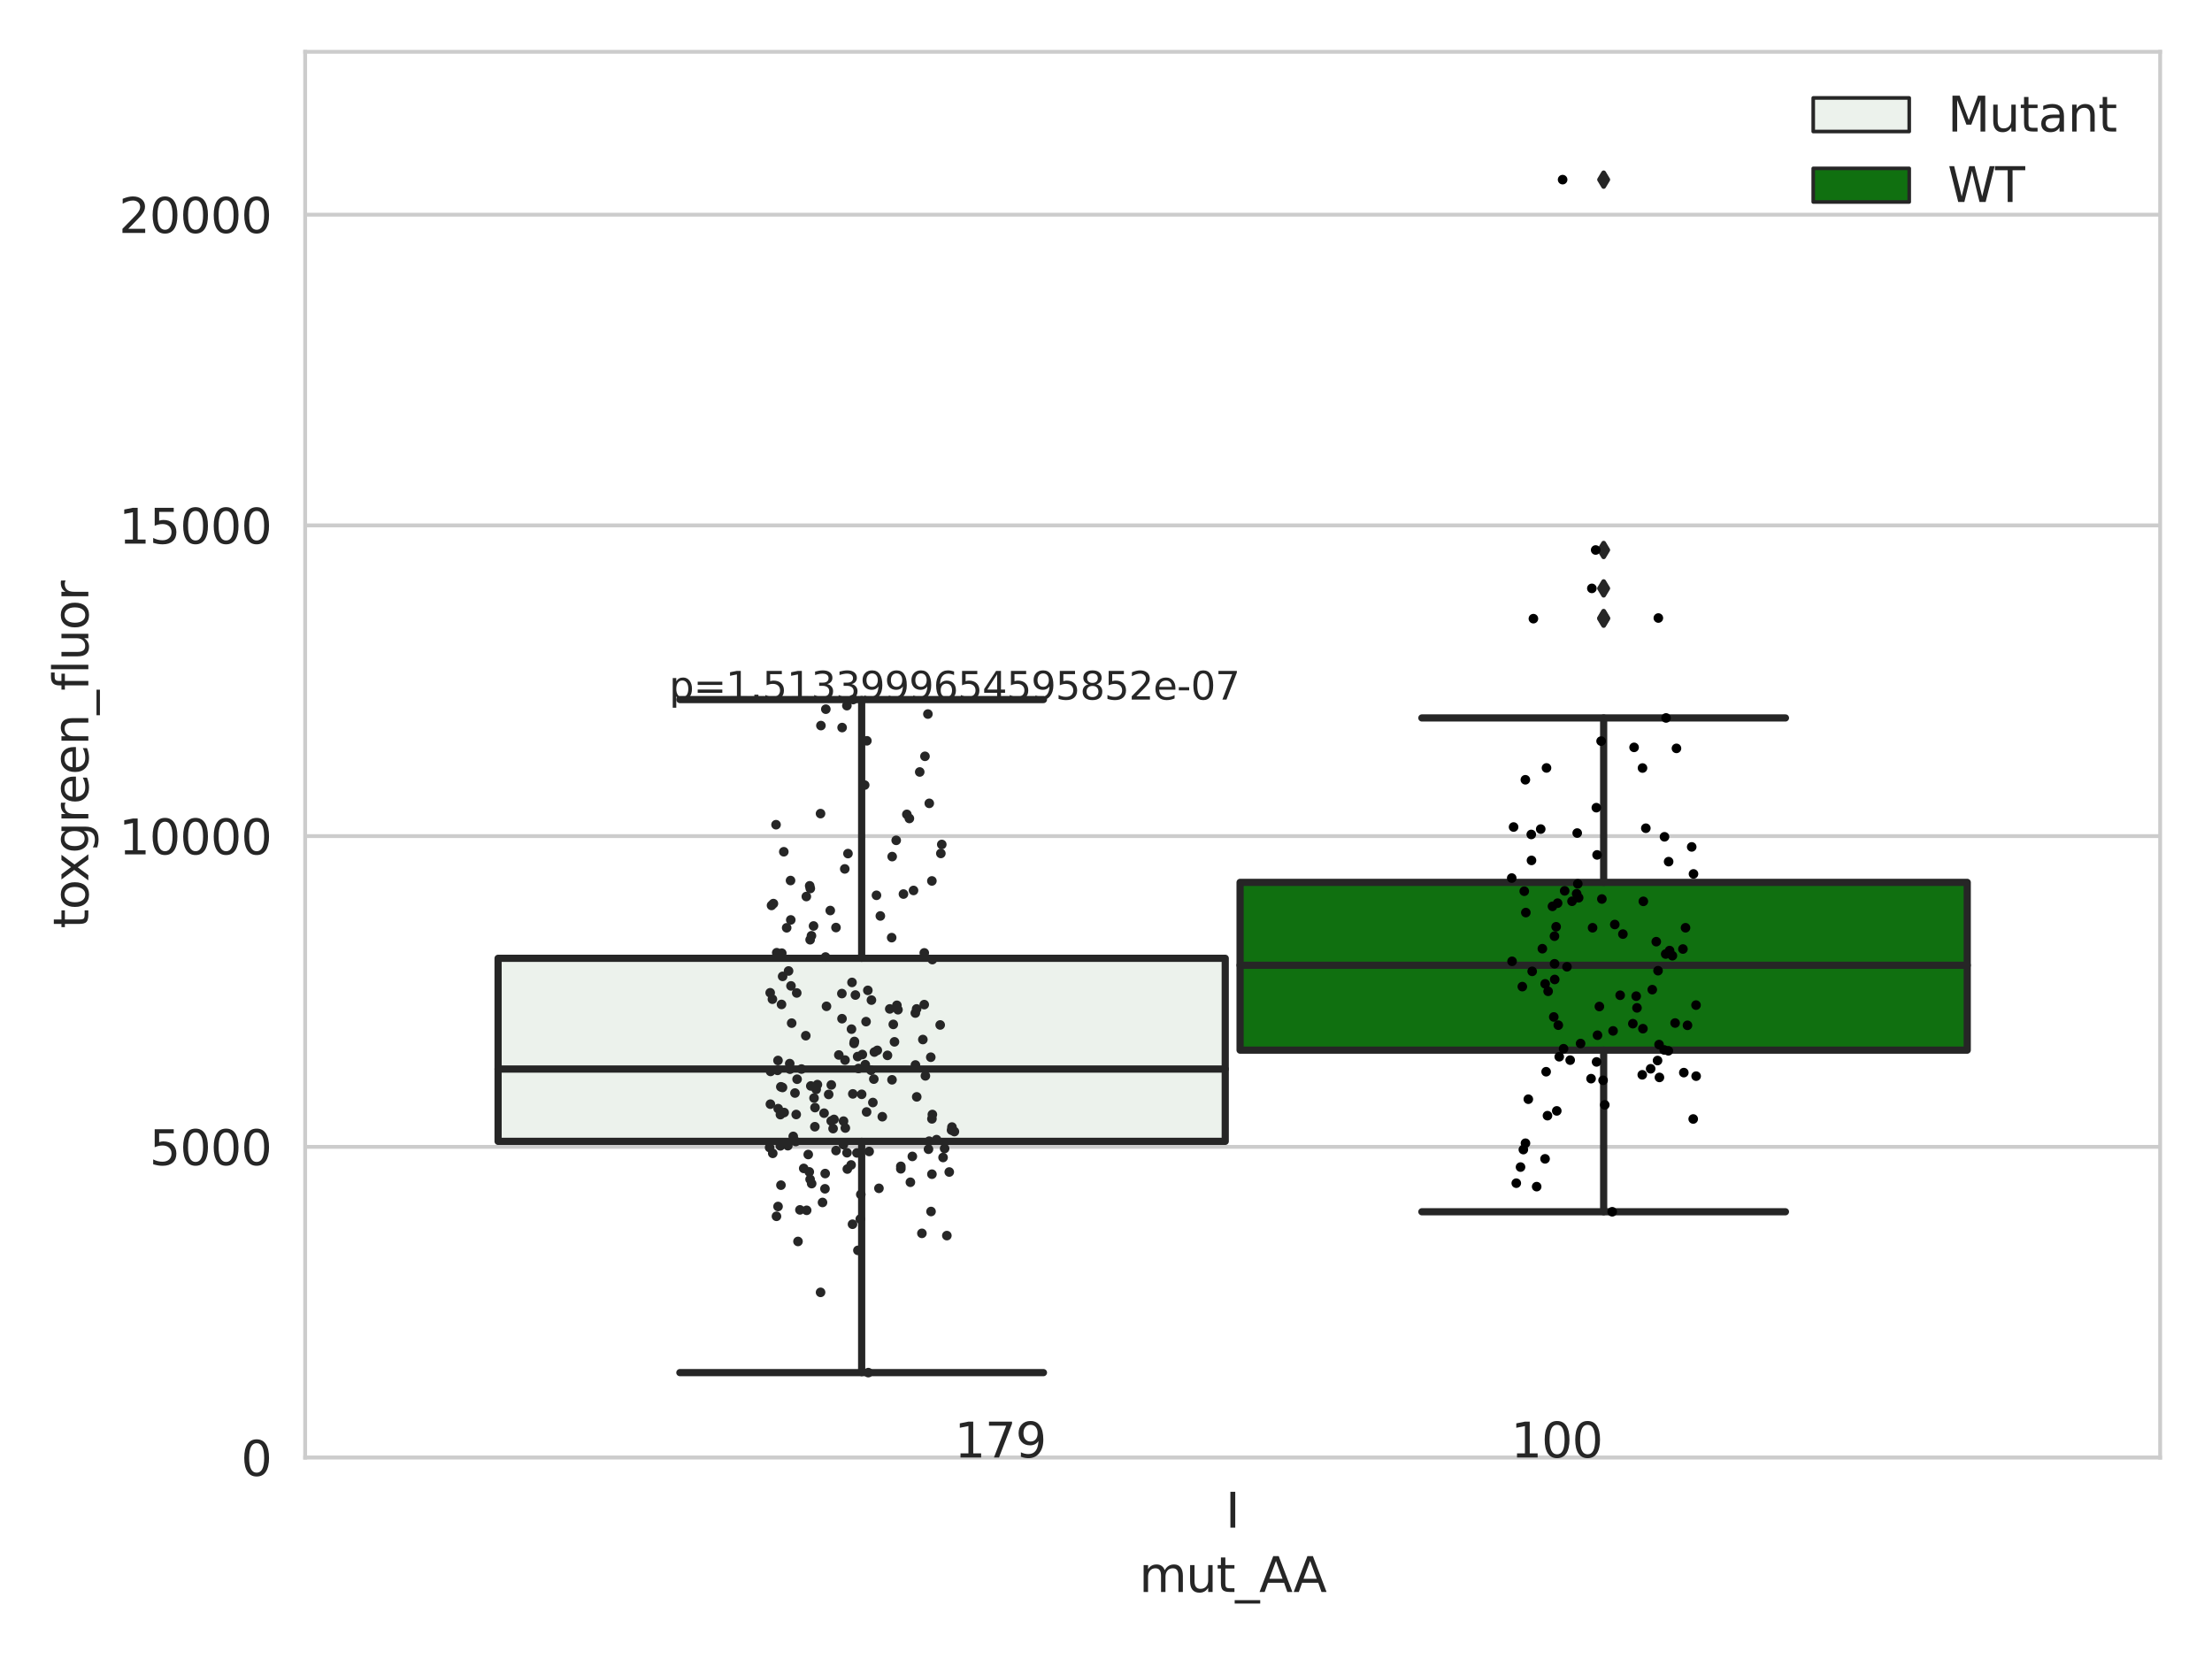 <?xml version="1.0" encoding="utf-8" standalone="no"?>
<!DOCTYPE svg PUBLIC "-//W3C//DTD SVG 1.1//EN"
  "http://www.w3.org/Graphics/SVG/1.1/DTD/svg11.dtd">
<svg xmlns:xlink="http://www.w3.org/1999/xlink" width="460.8pt" height="345.6pt" viewBox="0 0 460.8 345.6" xmlns="http://www.w3.org/2000/svg" version="1.1">
 <defs>
  <style type="text/css">*{stroke-linejoin: round; stroke-linecap: butt}</style>
 </defs>
 <g id="figure_1">
  <g id="patch_1">
   <path d="M 0 345.6 
L 460.8 345.6 
L 460.8 0 
L 0 0 
z
" style="fill: #ffffff"/>
  </g>
  <g id="axes_1">
   <g id="patch_2">
    <path d="M 63.571 303.64 
L 450 303.64 
L 450 10.8 
L 63.571 10.8 
z
" style="fill: #ffffff"/>
   </g>
   <g id="matplotlib.axis_1">
    <g id="xtick_1">
     <g id="text_1">
      <!-- I -->
      <g style="fill: #262626" transform="translate(255.311 318.238)scale(0.1 -0.1)">
       <defs>
        <path id="DejaVuSans-49" d="M 628 4666 
L 1259 4666 
L 1259 0 
L 628 0 
L 628 4666 
z
" transform="scale(0.016)"/>
       </defs>
       <use xlink:href="#DejaVuSans-49"/>
      </g>
     </g>
    </g>
    <g id="text_2">
     <!-- mut_AA -->
     <g style="fill: #262626" transform="translate(237.308 331.638)scale(0.1 -0.1)">
      <defs>
       <path id="DejaVuSans-6d" d="M 3328 2828 
Q 3544 3216 3844 3400 
Q 4144 3584 4550 3584 
Q 5097 3584 5394 3201 
Q 5691 2819 5691 2113 
L 5691 0 
L 5113 0 
L 5113 2094 
Q 5113 2597 4934 2840 
Q 4756 3084 4391 3084 
Q 3944 3084 3684 2787 
Q 3425 2491 3425 1978 
L 3425 0 
L 2847 0 
L 2847 2094 
Q 2847 2600 2669 2842 
Q 2491 3084 2119 3084 
Q 1678 3084 1418 2786 
Q 1159 2488 1159 1978 
L 1159 0 
L 581 0 
L 581 3500 
L 1159 3500 
L 1159 2956 
Q 1356 3278 1631 3431 
Q 1906 3584 2284 3584 
Q 2666 3584 2933 3390 
Q 3200 3197 3328 2828 
z
" transform="scale(0.016)"/>
       <path id="DejaVuSans-75" d="M 544 1381 
L 544 3500 
L 1119 3500 
L 1119 1403 
Q 1119 906 1312 657 
Q 1506 409 1894 409 
Q 2359 409 2629 706 
Q 2900 1003 2900 1516 
L 2900 3500 
L 3475 3500 
L 3475 0 
L 2900 0 
L 2900 538 
Q 2691 219 2414 64 
Q 2138 -91 1772 -91 
Q 1169 -91 856 284 
Q 544 659 544 1381 
z
M 1991 3584 
L 1991 3584 
z
" transform="scale(0.016)"/>
       <path id="DejaVuSans-74" d="M 1172 4494 
L 1172 3500 
L 2356 3500 
L 2356 3053 
L 1172 3053 
L 1172 1153 
Q 1172 725 1289 603 
Q 1406 481 1766 481 
L 2356 481 
L 2356 0 
L 1766 0 
Q 1100 0 847 248 
Q 594 497 594 1153 
L 594 3053 
L 172 3053 
L 172 3500 
L 594 3500 
L 594 4494 
L 1172 4494 
z
" transform="scale(0.016)"/>
       <path id="DejaVuSans-5f" d="M 3263 -1063 
L 3263 -1509 
L -63 -1509 
L -63 -1063 
L 3263 -1063 
z
" transform="scale(0.016)"/>
       <path id="DejaVuSans-41" d="M 2188 4044 
L 1331 1722 
L 3047 1722 
L 2188 4044 
z
M 1831 4666 
L 2547 4666 
L 4325 0 
L 3669 0 
L 3244 1197 
L 1141 1197 
L 716 0 
L 50 0 
L 1831 4666 
z
" transform="scale(0.016)"/>
      </defs>
      <use xlink:href="#DejaVuSans-6d"/>
      <use xlink:href="#DejaVuSans-75" x="97.412"/>
      <use xlink:href="#DejaVuSans-74" x="160.791"/>
      <use xlink:href="#DejaVuSans-5f" x="200"/>
      <use xlink:href="#DejaVuSans-41" x="250"/>
      <use xlink:href="#DejaVuSans-41" x="321.158"/>
     </g>
    </g>
   </g>
   <g id="matplotlib.axis_2">
    <g id="ytick_1">
     <g id="line2d_1">
      <path d="M 63.571 303.64 
L 450 303.64 
" clip-path="url(#p269a0e1963)" style="fill: none; stroke: #cccccc; stroke-width: 0.8; stroke-linecap: round"/>
     </g>
     <g id="text_3">
      <!-- 0 -->
      <g style="fill: #262626" transform="translate(50.209 307.439)scale(0.1 -0.1)">
       <defs>
        <path id="DejaVuSans-30" d="M 2034 4250 
Q 1547 4250 1301 3770 
Q 1056 3291 1056 2328 
Q 1056 1369 1301 889 
Q 1547 409 2034 409 
Q 2525 409 2770 889 
Q 3016 1369 3016 2328 
Q 3016 3291 2770 3770 
Q 2525 4250 2034 4250 
z
M 2034 4750 
Q 2819 4750 3233 4129 
Q 3647 3509 3647 2328 
Q 3647 1150 3233 529 
Q 2819 -91 2034 -91 
Q 1250 -91 836 529 
Q 422 1150 422 2328 
Q 422 3509 836 4129 
Q 1250 4750 2034 4750 
z
" transform="scale(0.016)"/>
       </defs>
       <use xlink:href="#DejaVuSans-30"/>
      </g>
     </g>
    </g>
    <g id="ytick_2">
     <g id="line2d_2">
      <path d="M 63.571 238.91 
L 450 238.91 
" clip-path="url(#p269a0e1963)" style="fill: none; stroke: #cccccc; stroke-width: 0.8; stroke-linecap: round"/>
     </g>
     <g id="text_4">
      <!-- 5000 -->
      <g style="fill: #262626" transform="translate(31.121 242.709)scale(0.1 -0.1)">
       <defs>
        <path id="DejaVuSans-35" d="M 691 4666 
L 3169 4666 
L 3169 4134 
L 1269 4134 
L 1269 2991 
Q 1406 3038 1543 3061 
Q 1681 3084 1819 3084 
Q 2600 3084 3056 2656 
Q 3513 2228 3513 1497 
Q 3513 744 3044 326 
Q 2575 -91 1722 -91 
Q 1428 -91 1123 -41 
Q 819 9 494 109 
L 494 744 
Q 775 591 1075 516 
Q 1375 441 1709 441 
Q 2250 441 2565 725 
Q 2881 1009 2881 1497 
Q 2881 1984 2565 2268 
Q 2250 2553 1709 2553 
Q 1456 2553 1204 2497 
Q 953 2441 691 2322 
L 691 4666 
z
" transform="scale(0.016)"/>
       </defs>
       <use xlink:href="#DejaVuSans-35"/>
       <use xlink:href="#DejaVuSans-30" x="63.623"/>
       <use xlink:href="#DejaVuSans-30" x="127.246"/>
       <use xlink:href="#DejaVuSans-30" x="190.869"/>
      </g>
     </g>
    </g>
    <g id="ytick_3">
     <g id="line2d_3">
      <path d="M 63.571 174.18 
L 450 174.18 
" clip-path="url(#p269a0e1963)" style="fill: none; stroke: #cccccc; stroke-width: 0.8; stroke-linecap: round"/>
     </g>
     <g id="text_5">
      <!-- 10000 -->
      <g style="fill: #262626" transform="translate(24.759 177.979)scale(0.1 -0.1)">
       <defs>
        <path id="DejaVuSans-31" d="M 794 531 
L 1825 531 
L 1825 4091 
L 703 3866 
L 703 4441 
L 1819 4666 
L 2450 4666 
L 2450 531 
L 3481 531 
L 3481 0 
L 794 0 
L 794 531 
z
" transform="scale(0.016)"/>
       </defs>
       <use xlink:href="#DejaVuSans-31"/>
       <use xlink:href="#DejaVuSans-30" x="63.623"/>
       <use xlink:href="#DejaVuSans-30" x="127.246"/>
       <use xlink:href="#DejaVuSans-30" x="190.869"/>
       <use xlink:href="#DejaVuSans-30" x="254.492"/>
      </g>
     </g>
    </g>
    <g id="ytick_4">
     <g id="line2d_4">
      <path d="M 63.571 109.45 
L 450 109.45 
" clip-path="url(#p269a0e1963)" style="fill: none; stroke: #cccccc; stroke-width: 0.8; stroke-linecap: round"/>
     </g>
     <g id="text_6">
      <!-- 15000 -->
      <g style="fill: #262626" transform="translate(24.759 113.249)scale(0.1 -0.1)">
       <use xlink:href="#DejaVuSans-31"/>
       <use xlink:href="#DejaVuSans-35" x="63.623"/>
       <use xlink:href="#DejaVuSans-30" x="127.246"/>
       <use xlink:href="#DejaVuSans-30" x="190.869"/>
       <use xlink:href="#DejaVuSans-30" x="254.492"/>
      </g>
     </g>
    </g>
    <g id="ytick_5">
     <g id="line2d_5">
      <path d="M 63.571 44.719 
L 450 44.719 
" clip-path="url(#p269a0e1963)" style="fill: none; stroke: #cccccc; stroke-width: 0.8; stroke-linecap: round"/>
     </g>
     <g id="text_7">
      <!-- 20000 -->
      <g style="fill: #262626" transform="translate(24.759 48.519)scale(0.1 -0.1)">
       <defs>
        <path id="DejaVuSans-32" d="M 1228 531 
L 3431 531 
L 3431 0 
L 469 0 
L 469 531 
Q 828 903 1448 1529 
Q 2069 2156 2228 2338 
Q 2531 2678 2651 2914 
Q 2772 3150 2772 3378 
Q 2772 3750 2511 3984 
Q 2250 4219 1831 4219 
Q 1534 4219 1204 4116 
Q 875 4013 500 3803 
L 500 4441 
Q 881 4594 1212 4672 
Q 1544 4750 1819 4750 
Q 2544 4750 2975 4387 
Q 3406 4025 3406 3419 
Q 3406 3131 3298 2873 
Q 3191 2616 2906 2266 
Q 2828 2175 2409 1742 
Q 1991 1309 1228 531 
z
" transform="scale(0.016)"/>
       </defs>
       <use xlink:href="#DejaVuSans-32"/>
       <use xlink:href="#DejaVuSans-30" x="63.623"/>
       <use xlink:href="#DejaVuSans-30" x="127.246"/>
       <use xlink:href="#DejaVuSans-30" x="190.869"/>
       <use xlink:href="#DejaVuSans-30" x="254.492"/>
      </g>
     </g>
    </g>
    <g id="text_8">
     <!-- toxgreen_fluor -->
     <g style="fill: #262626" transform="translate(18.401 193.415)rotate(-90)scale(0.1 -0.1)">
      <defs>
       <path id="DejaVuSans-6f" d="M 1959 3097 
Q 1497 3097 1228 2736 
Q 959 2375 959 1747 
Q 959 1119 1226 758 
Q 1494 397 1959 397 
Q 2419 397 2687 759 
Q 2956 1122 2956 1747 
Q 2956 2369 2687 2733 
Q 2419 3097 1959 3097 
z
M 1959 3584 
Q 2709 3584 3137 3096 
Q 3566 2609 3566 1747 
Q 3566 888 3137 398 
Q 2709 -91 1959 -91 
Q 1206 -91 779 398 
Q 353 888 353 1747 
Q 353 2609 779 3096 
Q 1206 3584 1959 3584 
z
" transform="scale(0.016)"/>
       <path id="DejaVuSans-78" d="M 3513 3500 
L 2247 1797 
L 3578 0 
L 2900 0 
L 1881 1375 
L 863 0 
L 184 0 
L 1544 1831 
L 300 3500 
L 978 3500 
L 1906 2253 
L 2834 3500 
L 3513 3500 
z
" transform="scale(0.016)"/>
       <path id="DejaVuSans-67" d="M 2906 1791 
Q 2906 2416 2648 2759 
Q 2391 3103 1925 3103 
Q 1463 3103 1205 2759 
Q 947 2416 947 1791 
Q 947 1169 1205 825 
Q 1463 481 1925 481 
Q 2391 481 2648 825 
Q 2906 1169 2906 1791 
z
M 3481 434 
Q 3481 -459 3084 -895 
Q 2688 -1331 1869 -1331 
Q 1566 -1331 1297 -1286 
Q 1028 -1241 775 -1147 
L 775 -588 
Q 1028 -725 1275 -790 
Q 1522 -856 1778 -856 
Q 2344 -856 2625 -561 
Q 2906 -266 2906 331 
L 2906 616 
Q 2728 306 2450 153 
Q 2172 0 1784 0 
Q 1141 0 747 490 
Q 353 981 353 1791 
Q 353 2603 747 3093 
Q 1141 3584 1784 3584 
Q 2172 3584 2450 3431 
Q 2728 3278 2906 2969 
L 2906 3500 
L 3481 3500 
L 3481 434 
z
" transform="scale(0.016)"/>
       <path id="DejaVuSans-72" d="M 2631 2963 
Q 2534 3019 2420 3045 
Q 2306 3072 2169 3072 
Q 1681 3072 1420 2755 
Q 1159 2438 1159 1844 
L 1159 0 
L 581 0 
L 581 3500 
L 1159 3500 
L 1159 2956 
Q 1341 3275 1631 3429 
Q 1922 3584 2338 3584 
Q 2397 3584 2469 3576 
Q 2541 3569 2628 3553 
L 2631 2963 
z
" transform="scale(0.016)"/>
       <path id="DejaVuSans-65" d="M 3597 1894 
L 3597 1613 
L 953 1613 
Q 991 1019 1311 708 
Q 1631 397 2203 397 
Q 2534 397 2845 478 
Q 3156 559 3463 722 
L 3463 178 
Q 3153 47 2828 -22 
Q 2503 -91 2169 -91 
Q 1331 -91 842 396 
Q 353 884 353 1716 
Q 353 2575 817 3079 
Q 1281 3584 2069 3584 
Q 2775 3584 3186 3129 
Q 3597 2675 3597 1894 
z
M 3022 2063 
Q 3016 2534 2758 2815 
Q 2500 3097 2075 3097 
Q 1594 3097 1305 2825 
Q 1016 2553 972 2059 
L 3022 2063 
z
" transform="scale(0.016)"/>
       <path id="DejaVuSans-6e" d="M 3513 2113 
L 3513 0 
L 2938 0 
L 2938 2094 
Q 2938 2591 2744 2837 
Q 2550 3084 2163 3084 
Q 1697 3084 1428 2787 
Q 1159 2491 1159 1978 
L 1159 0 
L 581 0 
L 581 3500 
L 1159 3500 
L 1159 2956 
Q 1366 3272 1645 3428 
Q 1925 3584 2291 3584 
Q 2894 3584 3203 3211 
Q 3513 2838 3513 2113 
z
" transform="scale(0.016)"/>
       <path id="DejaVuSans-66" d="M 2375 4863 
L 2375 4384 
L 1825 4384 
Q 1516 4384 1395 4259 
Q 1275 4134 1275 3809 
L 1275 3500 
L 2222 3500 
L 2222 3053 
L 1275 3053 
L 1275 0 
L 697 0 
L 697 3053 
L 147 3053 
L 147 3500 
L 697 3500 
L 697 3744 
Q 697 4328 969 4595 
Q 1241 4863 1831 4863 
L 2375 4863 
z
" transform="scale(0.016)"/>
       <path id="DejaVuSans-6c" d="M 603 4863 
L 1178 4863 
L 1178 0 
L 603 0 
L 603 4863 
z
" transform="scale(0.016)"/>
      </defs>
      <use xlink:href="#DejaVuSans-74"/>
      <use xlink:href="#DejaVuSans-6f" x="39.209"/>
      <use xlink:href="#DejaVuSans-78" x="97.266"/>
      <use xlink:href="#DejaVuSans-67" x="156.445"/>
      <use xlink:href="#DejaVuSans-72" x="219.922"/>
      <use xlink:href="#DejaVuSans-65" x="258.785"/>
      <use xlink:href="#DejaVuSans-65" x="320.309"/>
      <use xlink:href="#DejaVuSans-6e" x="381.832"/>
      <use xlink:href="#DejaVuSans-5f" x="445.211"/>
      <use xlink:href="#DejaVuSans-66" x="495.211"/>
      <use xlink:href="#DejaVuSans-6c" x="530.416"/>
      <use xlink:href="#DejaVuSans-75" x="558.199"/>
      <use xlink:href="#DejaVuSans-6f" x="621.578"/>
      <use xlink:href="#DejaVuSans-72" x="682.76"/>
     </g>
    </g>
   </g>
   <g id="patch_3">
    <path d="M 103.76 237.761 
L 255.24 237.761 
L 255.24 199.632 
L 103.76 199.632 
L 103.76 237.761 
z
" clip-path="url(#p269a0e1963)" style="fill: #ecf2ec; stroke: #262626; stroke-width: 1.5; stroke-linejoin: miter"/>
   </g>
   <g id="patch_4">
    <path d="M 258.331 218.763 
L 409.811 218.763 
L 409.811 183.816 
L 258.331 183.816 
L 258.331 218.763 
z
" clip-path="url(#p269a0e1963)" style="fill: #107010; stroke: #262626; stroke-width: 1.5; stroke-linejoin: miter"/>
   </g>
   <g id="patch_5">
    <path d="M 256.786 303.64 
L 256.786 303.64 
L 256.786 303.64 
L 256.786 303.64 
z
" clip-path="url(#p269a0e1963)" style="fill: #ecf2ec; stroke: #262626; stroke-width: 0.75; stroke-linejoin: miter"/>
   </g>
   <g id="patch_6">
    <path d="M 256.786 303.64 
L 256.786 303.64 
L 256.786 303.64 
L 256.786 303.64 
z
" clip-path="url(#p269a0e1963)" style="fill: #107010; stroke: #262626; stroke-width: 0.75; stroke-linejoin: miter"/>
   </g>
   <g id="PathCollection_1"/>
   <g id="PathCollection_2"/>
   <g id="line2d_6">
    <path d="M 179.5 237.761 
L 179.5 285.94 
" clip-path="url(#p269a0e1963)" style="fill: none; stroke: #262626; stroke-width: 1.5; stroke-linecap: round"/>
   </g>
   <g id="line2d_7">
    <path d="M 179.5 199.632 
L 179.5 145.731 
" clip-path="url(#p269a0e1963)" style="fill: none; stroke: #262626; stroke-width: 1.5; stroke-linecap: round"/>
   </g>
   <g id="line2d_8">
    <path d="M 141.63 285.94 
L 217.37 285.94 
" clip-path="url(#p269a0e1963)" style="fill: none; stroke: #262626; stroke-width: 1.5; stroke-linecap: round"/>
   </g>
   <g id="line2d_9">
    <path d="M 141.63 145.731 
L 217.37 145.731 
" clip-path="url(#p269a0e1963)" style="fill: none; stroke: #262626; stroke-width: 1.5; stroke-linecap: round"/>
   </g>
   <g id="line2d_10"/>
   <g id="line2d_11">
    <path d="M 334.071 218.763 
L 334.071 252.432 
" clip-path="url(#p269a0e1963)" style="fill: none; stroke: #262626; stroke-width: 1.5; stroke-linecap: round"/>
   </g>
   <g id="line2d_12">
    <path d="M 334.071 183.816 
L 334.071 149.561 
" clip-path="url(#p269a0e1963)" style="fill: none; stroke: #262626; stroke-width: 1.5; stroke-linecap: round"/>
   </g>
   <g id="line2d_13">
    <path d="M 296.201 252.432 
L 371.941 252.432 
" clip-path="url(#p269a0e1963)" style="fill: none; stroke: #262626; stroke-width: 1.5; stroke-linecap: round"/>
   </g>
   <g id="line2d_14">
    <path d="M 296.201 149.561 
L 371.941 149.561 
" clip-path="url(#p269a0e1963)" style="fill: none; stroke: #262626; stroke-width: 1.5; stroke-linecap: round"/>
   </g>
   <g id="line2d_15">
    <defs>
     <path id="m03c31b7aa3" d="M -0 1.414 
L 0.849 0 
L 0 -1.414 
L -0.849 -0 
z
" style="stroke: #262626; stroke-linejoin: miter"/>
    </defs>
    <g clip-path="url(#p269a0e1963)">
     <use xlink:href="#m03c31b7aa3" x="334.071" y="128.881" style="fill: #262626; stroke: #262626; stroke-linejoin: miter"/>
     <use xlink:href="#m03c31b7aa3" x="334.071" y="122.572" style="fill: #262626; stroke: #262626; stroke-linejoin: miter"/>
     <use xlink:href="#m03c31b7aa3" x="334.071" y="128.746" style="fill: #262626; stroke: #262626; stroke-linejoin: miter"/>
     <use xlink:href="#m03c31b7aa3" x="334.071" y="37.422" style="fill: #262626; stroke: #262626; stroke-linejoin: miter"/>
     <use xlink:href="#m03c31b7aa3" x="334.071" y="114.573" style="fill: #262626; stroke: #262626; stroke-linejoin: miter"/>
    </g>
   </g>
   <g id="line2d_16">
    <path d="M 103.76 222.701 
L 255.24 222.701 
" clip-path="url(#p269a0e1963)" style="fill: none; stroke: #262626; stroke-width: 1.5; stroke-linecap: round"/>
   </g>
   <g id="line2d_17">
    <path d="M 258.331 201.085 
L 409.811 201.085 
" clip-path="url(#p269a0e1963)" style="fill: none; stroke: #262626; stroke-width: 1.5; stroke-linecap: round"/>
   </g>
   <g id="patch_7">
    <path d="M 63.571 303.64 
L 63.571 10.8 
" style="fill: none; stroke: #cccccc; stroke-width: 0.8; stroke-linejoin: miter; stroke-linecap: square"/>
   </g>
   <g id="patch_8">
    <path d="M 450 303.64 
L 450 10.8 
" style="fill: none; stroke: #cccccc; stroke-width: 0.8; stroke-linejoin: miter; stroke-linecap: square"/>
   </g>
   <g id="patch_9">
    <path d="M 63.571 303.64 
L 450 303.64 
" style="fill: none; stroke: #cccccc; stroke-width: 0.8; stroke-linejoin: miter; stroke-linecap: square"/>
   </g>
   <g id="patch_10">
    <path d="M 63.571 10.8 
L 450 10.8 
" style="fill: none; stroke: #cccccc; stroke-width: 0.8; stroke-linejoin: miter; stroke-linecap: square"/>
   </g>
   <g id="PathCollection_3">
    <defs>
     <path id="C0_0_41ba1c3736" d="M 0 1 
C 0.265 1 0.52 0.895 0.707 0.707 
C 0.895 0.52 1 0.265 1 -0 
C 1 -0.265 0.895 -0.52 0.707 -0.707 
C 0.52 -0.895 0.265 -1 0 -1 
C -0.265 -1 -0.52 -0.895 -0.707 -0.707 
C -0.895 -0.52 -1 -0.265 -1 0 
C -1 0.265 -0.895 0.52 -0.707 0.707 
C -0.52 0.895 -0.265 1 0 1 
z
"/>
    </defs>
    <g clip-path="url(#p269a0e1963)">
     <use xlink:href="#C0_0_41ba1c3736" x="169.751" y="234.715" style="fill: #262626"/>
    </g>
    <g clip-path="url(#p269a0e1963)">
     <use xlink:href="#C0_0_41ba1c3736" x="176.648" y="177.818" style="fill: #262626"/>
    </g>
    <g clip-path="url(#p269a0e1963)">
     <use xlink:href="#C0_0_41ba1c3736" x="193.298" y="148.749" style="fill: #262626"/>
    </g>
    <g clip-path="url(#p269a0e1963)">
     <use xlink:href="#C0_0_41ba1c3736" x="198.311" y="234.784" style="fill: #262626"/>
    </g>
    <g clip-path="url(#p269a0e1963)">
     <use xlink:href="#C0_0_41ba1c3736" x="168.906" y="226.225" style="fill: #262626"/>
    </g>
    <g clip-path="url(#p269a0e1963)">
     <use xlink:href="#C0_0_41ba1c3736" x="179.642" y="219.676" style="fill: #262626"/>
    </g>
    <g clip-path="url(#p269a0e1963)">
     <use xlink:href="#C0_0_41ba1c3736" x="175.722" y="233.553" style="fill: #262626"/>
    </g>
    <g clip-path="url(#p269a0e1963)">
     <use xlink:href="#C0_0_41ba1c3736" x="179.5" y="227.966" style="fill: #262626"/>
    </g>
    <g clip-path="url(#p269a0e1963)">
     <use xlink:href="#C0_0_41ba1c3736" x="170.94" y="269.221" style="fill: #262626"/>
    </g>
    <g clip-path="url(#p269a0e1963)">
     <use xlink:href="#C0_0_41ba1c3736" x="162.66" y="226.401" style="fill: #262626"/>
    </g>
    <g clip-path="url(#p269a0e1963)">
     <use xlink:href="#C0_0_41ba1c3736" x="179.321" y="248.827" style="fill: #262626"/>
    </g>
    <g clip-path="url(#p269a0e1963)">
     <use xlink:href="#C0_0_41ba1c3736" x="175.407" y="212.211" style="fill: #262626"/>
    </g>
    <g clip-path="url(#p269a0e1963)">
     <use xlink:href="#C0_0_41ba1c3736" x="168.043" y="252.129" style="fill: #262626"/>
    </g>
    <g clip-path="url(#p269a0e1963)">
     <use xlink:href="#C0_0_41ba1c3736" x="173.157" y="233.521" style="fill: #262626"/>
    </g>
    <g clip-path="url(#p269a0e1963)">
     <use xlink:href="#C0_0_41ba1c3736" x="196.779" y="239.256" style="fill: #262626"/>
    </g>
    <g clip-path="url(#p269a0e1963)">
     <use xlink:href="#C0_0_41ba1c3736" x="174.15" y="193.225" style="fill: #262626"/>
    </g>
    <g clip-path="url(#p269a0e1963)">
     <use xlink:href="#C0_0_41ba1c3736" x="175.98" y="181.01" style="fill: #262626"/>
    </g>
    <g clip-path="url(#p269a0e1963)">
     <use xlink:href="#C0_0_41ba1c3736" x="162.575" y="232.197" style="fill: #262626"/>
    </g>
    <g clip-path="url(#p269a0e1963)">
     <use xlink:href="#C0_0_41ba1c3736" x="195.102" y="237.408" style="fill: #262626"/>
    </g>
    <g clip-path="url(#p269a0e1963)">
     <use xlink:href="#C0_0_41ba1c3736" x="166.049" y="224.817" style="fill: #262626"/>
    </g>
    <g clip-path="url(#p269a0e1963)">
     <use xlink:href="#C0_0_41ba1c3736" x="177.593" y="255.031" style="fill: #262626"/>
    </g>
    <g clip-path="url(#p269a0e1963)">
     <use xlink:href="#C0_0_41ba1c3736" x="190.684" y="211.036" style="fill: #262626"/>
    </g>
    <g clip-path="url(#p269a0e1963)">
     <use xlink:href="#C0_0_41ba1c3736" x="177.486" y="204.656" style="fill: #262626"/>
    </g>
    <g clip-path="url(#p269a0e1963)">
     <use xlink:href="#C0_0_41ba1c3736" x="176.512" y="243.535" style="fill: #262626"/>
    </g>
    <g clip-path="url(#p269a0e1963)">
     <use xlink:href="#C0_0_41ba1c3736" x="177.724" y="145.731" style="fill: #262626"/>
    </g>
    <g clip-path="url(#p269a0e1963)">
     <use xlink:href="#C0_0_41ba1c3736" x="169.579" y="228.747" style="fill: #262626"/>
    </g>
    <g clip-path="url(#p269a0e1963)">
     <use xlink:href="#C0_0_41ba1c3736" x="194.127" y="183.515" style="fill: #262626"/>
    </g>
    <g clip-path="url(#p269a0e1963)">
     <use xlink:href="#C0_0_41ba1c3736" x="191.596" y="160.816" style="fill: #262626"/>
    </g>
    <g clip-path="url(#p269a0e1963)">
     <use xlink:href="#C0_0_41ba1c3736" x="186.336" y="217.034" style="fill: #262626"/>
    </g>
    <g clip-path="url(#p269a0e1963)">
     <use xlink:href="#C0_0_41ba1c3736" x="178.661" y="220.102" style="fill: #262626"/>
    </g>
    <g clip-path="url(#p269a0e1963)">
     <use xlink:href="#C0_0_41ba1c3736" x="179.211" y="253.953" style="fill: #262626"/>
    </g>
    <g clip-path="url(#p269a0e1963)">
     <use xlink:href="#C0_0_41ba1c3736" x="181.062" y="239.872" style="fill: #262626"/>
    </g>
    <g clip-path="url(#p269a0e1963)">
     <use xlink:href="#C0_0_41ba1c3736" x="162.566" y="238.705" style="fill: #262626"/>
    </g>
    <g clip-path="url(#p269a0e1963)">
     <use xlink:href="#C0_0_41ba1c3736" x="176.035" y="220.83" style="fill: #262626"/>
    </g>
    <g clip-path="url(#p269a0e1963)">
     <use xlink:href="#C0_0_41ba1c3736" x="167.431" y="243.399" style="fill: #262626"/>
    </g>
    <g clip-path="url(#p269a0e1963)">
     <use xlink:href="#C0_0_41ba1c3736" x="190.7" y="221.854" style="fill: #262626"/>
    </g>
    <g clip-path="url(#p269a0e1963)">
     <use xlink:href="#C0_0_41ba1c3736" x="160.321" y="239.046" style="fill: #262626"/>
    </g>
    <g clip-path="url(#p269a0e1963)">
     <use xlink:href="#C0_0_41ba1c3736" x="181.535" y="208.34" style="fill: #262626"/>
    </g>
    <g clip-path="url(#p269a0e1963)">
     <use xlink:href="#C0_0_41ba1c3736" x="180.528" y="231.643" style="fill: #262626"/>
    </g>
    <g clip-path="url(#p269a0e1963)">
     <use xlink:href="#C0_0_41ba1c3736" x="182.148" y="219.166" style="fill: #262626"/>
    </g>
    <g clip-path="url(#p269a0e1963)">
     <use xlink:href="#C0_0_41ba1c3736" x="194.228" y="199.9" style="fill: #262626"/>
    </g>
    <g clip-path="url(#p269a0e1963)">
     <use xlink:href="#C0_0_41ba1c3736" x="168.767" y="195.767" style="fill: #262626"/>
    </g>
    <g clip-path="url(#p269a0e1963)">
     <use xlink:href="#C0_0_41ba1c3736" x="167.973" y="186.764" style="fill: #262626"/>
    </g>
    <g clip-path="url(#p269a0e1963)">
     <use xlink:href="#C0_0_41ba1c3736" x="168.801" y="185.091" style="fill: #262626"/>
    </g>
    <g clip-path="url(#p269a0e1963)">
     <use xlink:href="#C0_0_41ba1c3736" x="162.861" y="198.563" style="fill: #262626"/>
    </g>
    <g clip-path="url(#p269a0e1963)">
     <use xlink:href="#C0_0_41ba1c3736" x="190.059" y="240.903" style="fill: #262626"/>
    </g>
    <g clip-path="url(#p269a0e1963)">
     <use xlink:href="#C0_0_41ba1c3736" x="192.247" y="216.554" style="fill: #262626"/>
    </g>
    <g clip-path="url(#p269a0e1963)">
     <use xlink:href="#C0_0_41ba1c3736" x="161.974" y="222.974" style="fill: #262626"/>
    </g>
    <g clip-path="url(#p269a0e1963)">
     <use xlink:href="#C0_0_41ba1c3736" x="182.585" y="186.507" style="fill: #262626"/>
    </g>
    <g clip-path="url(#p269a0e1963)">
     <use xlink:href="#C0_0_41ba1c3736" x="162.686" y="246.89" style="fill: #262626"/>
    </g>
    <g clip-path="url(#p269a0e1963)">
     <use xlink:href="#C0_0_41ba1c3736" x="189.651" y="246.285" style="fill: #262626"/>
    </g>
    <g clip-path="url(#p269a0e1963)">
     <use xlink:href="#C0_0_41ba1c3736" x="186.09" y="213.4" style="fill: #262626"/>
    </g>
    <g clip-path="url(#p269a0e1963)">
     <use xlink:href="#C0_0_41ba1c3736" x="176.447" y="240.139" style="fill: #262626"/>
    </g>
    <g clip-path="url(#p269a0e1963)">
     <use xlink:href="#C0_0_41ba1c3736" x="162.112" y="230.949" style="fill: #262626"/>
    </g>
    <g clip-path="url(#p269a0e1963)">
     <use xlink:href="#C0_0_41ba1c3736" x="178.195" y="207.283" style="fill: #262626"/>
    </g>
    <g clip-path="url(#p269a0e1963)">
     <use xlink:href="#C0_0_41ba1c3736" x="172.035" y="147.736" style="fill: #262626"/>
    </g>
    <g clip-path="url(#p269a0e1963)">
     <use xlink:href="#C0_0_41ba1c3736" x="173.547" y="235.109" style="fill: #262626"/>
    </g>
    <g clip-path="url(#p269a0e1963)">
     <use xlink:href="#C0_0_41ba1c3736" x="188.913" y="169.648" style="fill: #262626"/>
    </g>
    <g clip-path="url(#p269a0e1963)">
     <use xlink:href="#C0_0_41ba1c3736" x="177.915" y="217.363" style="fill: #262626"/>
    </g>
    <g clip-path="url(#p269a0e1963)">
     <use xlink:href="#C0_0_41ba1c3736" x="164.731" y="191.635" style="fill: #262626"/>
    </g>
    <g clip-path="url(#p269a0e1963)">
     <use xlink:href="#C0_0_41ba1c3736" x="193.561" y="237.724" style="fill: #262626"/>
    </g>
    <g clip-path="url(#p269a0e1963)">
     <use xlink:href="#C0_0_41ba1c3736" x="176.099" y="234.989" style="fill: #262626"/>
    </g>
    <g clip-path="url(#p269a0e1963)">
     <use xlink:href="#C0_0_41ba1c3736" x="160.979" y="240.262" style="fill: #262626"/>
    </g>
    <g clip-path="url(#p269a0e1963)">
     <use xlink:href="#C0_0_41ba1c3736" x="180.786" y="206.31" style="fill: #262626"/>
    </g>
    <g clip-path="url(#p269a0e1963)">
     <use xlink:href="#C0_0_41ba1c3736" x="186.839" y="209.421" style="fill: #262626"/>
    </g>
    <g clip-path="url(#p269a0e1963)">
     <use xlink:href="#C0_0_41ba1c3736" x="162.08" y="251.333" style="fill: #262626"/>
    </g>
    <g clip-path="url(#p269a0e1963)">
     <use xlink:href="#C0_0_41ba1c3736" x="164.572" y="222.73" style="fill: #262626"/>
    </g>
    <g clip-path="url(#p269a0e1963)">
     <use xlink:href="#C0_0_41ba1c3736" x="170.028" y="226.937" style="fill: #262626"/>
    </g>
    <g clip-path="url(#p269a0e1963)">
     <use xlink:href="#C0_0_41ba1c3736" x="185.82" y="224.945" style="fill: #262626"/>
    </g>
    <g clip-path="url(#p269a0e1963)">
     <use xlink:href="#C0_0_41ba1c3736" x="162.804" y="209.242" style="fill: #262626"/>
    </g>
    <g clip-path="url(#p269a0e1963)">
     <use xlink:href="#C0_0_41ba1c3736" x="190.972" y="228.498" style="fill: #262626"/>
    </g>
    <g clip-path="url(#p269a0e1963)">
     <use xlink:href="#C0_0_41ba1c3736" x="175.699" y="238.444" style="fill: #262626"/>
    </g>
    <g clip-path="url(#p269a0e1963)">
     <use xlink:href="#C0_0_41ba1c3736" x="180.882" y="285.94" style="fill: #262626"/>
    </g>
    <g clip-path="url(#p269a0e1963)">
     <use xlink:href="#C0_0_41ba1c3736" x="161.807" y="198.469" style="fill: #262626"/>
    </g>
    <g clip-path="url(#p269a0e1963)">
     <use xlink:href="#C0_0_41ba1c3736" x="171.013" y="151.152" style="fill: #262626"/>
    </g>
    <g clip-path="url(#p269a0e1963)">
     <use xlink:href="#C0_0_41ba1c3736" x="180.588" y="154.323" style="fill: #262626"/>
    </g>
    <g clip-path="url(#p269a0e1963)">
     <use xlink:href="#C0_0_41ba1c3736" x="164.919" y="213.139" style="fill: #262626"/>
    </g>
    <g clip-path="url(#p269a0e1963)">
     <use xlink:href="#C0_0_41ba1c3736" x="193.586" y="167.35" style="fill: #262626"/>
    </g>
    <g clip-path="url(#p269a0e1963)">
     <use xlink:href="#C0_0_41ba1c3736" x="160.522" y="223.198" style="fill: #262626"/>
    </g>
    <g clip-path="url(#p269a0e1963)">
     <use xlink:href="#C0_0_41ba1c3736" x="163.036" y="203.397" style="fill: #262626"/>
    </g>
    <g clip-path="url(#p269a0e1963)">
     <use xlink:href="#C0_0_41ba1c3736" x="168.371" y="240.506" style="fill: #262626"/>
    </g>
    <g clip-path="url(#p269a0e1963)">
     <use xlink:href="#C0_0_41ba1c3736" x="164.126" y="238.669" style="fill: #262626"/>
    </g>
    <g clip-path="url(#p269a0e1963)">
     <use xlink:href="#C0_0_41ba1c3736" x="193.951" y="252.379" style="fill: #262626"/>
    </g>
    <g clip-path="url(#p269a0e1963)">
     <use xlink:href="#C0_0_41ba1c3736" x="173.736" y="233.195" style="fill: #262626"/>
    </g>
    <g clip-path="url(#p269a0e1963)">
     <use xlink:href="#C0_0_41ba1c3736" x="165.769" y="237.798" style="fill: #262626"/>
    </g>
    <g clip-path="url(#p269a0e1963)">
     <use xlink:href="#C0_0_41ba1c3736" x="181.833" y="229.675" style="fill: #262626"/>
    </g>
    <g clip-path="url(#p269a0e1963)">
     <use xlink:href="#C0_0_41ba1c3736" x="190.303" y="185.498" style="fill: #262626"/>
    </g>
    <g clip-path="url(#p269a0e1963)">
     <use xlink:href="#C0_0_41ba1c3736" x="187.657" y="243.486" style="fill: #262626"/>
    </g>
    <g clip-path="url(#p269a0e1963)">
     <use xlink:href="#C0_0_41ba1c3736" x="194.137" y="244.606" style="fill: #262626"/>
    </g>
    <g clip-path="url(#p269a0e1963)">
     <use xlink:href="#C0_0_41ba1c3736" x="176.42" y="147.001" style="fill: #262626"/>
    </g>
    <g clip-path="url(#p269a0e1963)">
     <use xlink:href="#C0_0_41ba1c3736" x="197.746" y="244.152" style="fill: #262626"/>
    </g>
    <g clip-path="url(#p269a0e1963)">
     <use xlink:href="#C0_0_41ba1c3736" x="163.281" y="177.436" style="fill: #262626"/>
    </g>
    <g clip-path="url(#p269a0e1963)">
     <use xlink:href="#C0_0_41ba1c3736" x="178.514" y="240.175" style="fill: #262626"/>
    </g>
    <g clip-path="url(#p269a0e1963)">
     <use xlink:href="#C0_0_41ba1c3736" x="188.205" y="186.248" style="fill: #262626"/>
    </g>
    <g clip-path="url(#p269a0e1963)">
     <use xlink:href="#C0_0_41ba1c3736" x="171.901" y="244.472" style="fill: #262626"/>
    </g>
    <g clip-path="url(#p269a0e1963)">
     <use xlink:href="#C0_0_41ba1c3736" x="161.118" y="188.235" style="fill: #262626"/>
    </g>
    <g clip-path="url(#p269a0e1963)">
     <use xlink:href="#C0_0_41ba1c3736" x="177.304" y="242.679" style="fill: #262626"/>
    </g>
    <g clip-path="url(#p269a0e1963)">
     <use xlink:href="#C0_0_41ba1c3736" x="171.672" y="231.893" style="fill: #262626"/>
    </g>
    <g clip-path="url(#p269a0e1963)">
     <use xlink:href="#C0_0_41ba1c3736" x="184.877" y="219.85" style="fill: #262626"/>
    </g>
    <g clip-path="url(#p269a0e1963)">
     <use xlink:href="#C0_0_41ba1c3736" x="172.628" y="227.992" style="fill: #262626"/>
    </g>
    <g clip-path="url(#p269a0e1963)">
     <use xlink:href="#C0_0_41ba1c3736" x="182.033" y="224.8" style="fill: #262626"/>
    </g>
    <g clip-path="url(#p269a0e1963)">
     <use xlink:href="#C0_0_41ba1c3736" x="160.444" y="206.812" style="fill: #262626"/>
    </g>
    <g clip-path="url(#p269a0e1963)">
     <use xlink:href="#C0_0_41ba1c3736" x="192.544" y="198.504" style="fill: #262626"/>
    </g>
    <g clip-path="url(#p269a0e1963)">
     <use xlink:href="#C0_0_41ba1c3736" x="170.932" y="169.49" style="fill: #262626"/>
    </g>
    <g clip-path="url(#p269a0e1963)">
     <use xlink:href="#C0_0_41ba1c3736" x="160.724" y="188.621" style="fill: #262626"/>
    </g>
    <g clip-path="url(#p269a0e1963)">
     <use xlink:href="#C0_0_41ba1c3736" x="167.861" y="215.755" style="fill: #262626"/>
    </g>
    <g clip-path="url(#p269a0e1963)">
     <use xlink:href="#C0_0_41ba1c3736" x="161.663" y="171.8" style="fill: #262626"/>
    </g>
    <g clip-path="url(#p269a0e1963)">
     <use xlink:href="#C0_0_41ba1c3736" x="197.247" y="257.399" style="fill: #262626"/>
    </g>
    <g clip-path="url(#p269a0e1963)">
     <use xlink:href="#C0_0_41ba1c3736" x="195.996" y="177.787" style="fill: #262626"/>
    </g>
    <g clip-path="url(#p269a0e1963)">
     <use xlink:href="#C0_0_41ba1c3736" x="181.437" y="222.956" style="fill: #262626"/>
    </g>
    <g clip-path="url(#p269a0e1963)">
     <use xlink:href="#C0_0_41ba1c3736" x="165.245" y="236.73" style="fill: #262626"/>
    </g>
    <g clip-path="url(#p269a0e1963)">
     <use xlink:href="#C0_0_41ba1c3736" x="194.229" y="232.171" style="fill: #262626"/>
    </g>
    <g clip-path="url(#p269a0e1963)">
     <use xlink:href="#C0_0_41ba1c3736" x="192.049" y="256.928" style="fill: #262626"/>
    </g>
    <g clip-path="url(#p269a0e1963)">
     <use xlink:href="#C0_0_41ba1c3736" x="171.974" y="199.364" style="fill: #262626"/>
    </g>
    <g clip-path="url(#p269a0e1963)">
     <use xlink:href="#C0_0_41ba1c3736" x="190.948" y="210.175" style="fill: #262626"/>
    </g>
    <g clip-path="url(#p269a0e1963)">
     <use xlink:href="#C0_0_41ba1c3736" x="193.899" y="220.234" style="fill: #262626"/>
    </g>
    <g clip-path="url(#p269a0e1963)">
     <use xlink:href="#C0_0_41ba1c3736" x="160.487" y="230.018" style="fill: #262626"/>
    </g>
    <g clip-path="url(#p269a0e1963)">
     <use xlink:href="#C0_0_41ba1c3736" x="189.441" y="170.503" style="fill: #262626"/>
    </g>
    <g clip-path="url(#p269a0e1963)">
     <use xlink:href="#C0_0_41ba1c3736" x="161.754" y="253.378" style="fill: #262626"/>
    </g>
    <g clip-path="url(#p269a0e1963)">
     <use xlink:href="#C0_0_41ba1c3736" x="186.695" y="175.057" style="fill: #262626"/>
    </g>
    <g clip-path="url(#p269a0e1963)">
     <use xlink:href="#C0_0_41ba1c3736" x="174.744" y="219.77" style="fill: #262626"/>
    </g>
    <g clip-path="url(#p269a0e1963)">
     <use xlink:href="#C0_0_41ba1c3736" x="171.346" y="250.494" style="fill: #262626"/>
    </g>
    <g clip-path="url(#p269a0e1963)">
     <use xlink:href="#C0_0_41ba1c3736" x="183.393" y="190.812" style="fill: #262626"/>
    </g>
    <g clip-path="url(#p269a0e1963)">
     <use xlink:href="#C0_0_41ba1c3736" x="172.172" y="209.634" style="fill: #262626"/>
    </g>
    <g clip-path="url(#p269a0e1963)">
     <use xlink:href="#C0_0_41ba1c3736" x="165.865" y="232.168" style="fill: #262626"/>
    </g>
    <g clip-path="url(#p269a0e1963)">
     <use xlink:href="#C0_0_41ba1c3736" x="168.674" y="184.531" style="fill: #262626"/>
    </g>
    <g clip-path="url(#p269a0e1963)">
     <use xlink:href="#C0_0_41ba1c3736" x="177.38" y="214.391" style="fill: #262626"/>
    </g>
    <g clip-path="url(#p269a0e1963)">
     <use xlink:href="#C0_0_41ba1c3736" x="175.376" y="206.98" style="fill: #262626"/>
    </g>
    <g clip-path="url(#p269a0e1963)">
     <use xlink:href="#C0_0_41ba1c3736" x="160.908" y="208.151" style="fill: #262626"/>
    </g>
    <g clip-path="url(#p269a0e1963)">
     <use xlink:href="#C0_0_41ba1c3736" x="192.777" y="224.122" style="fill: #262626"/>
    </g>
    <g clip-path="url(#p269a0e1963)">
     <use xlink:href="#C0_0_41ba1c3736" x="169.478" y="192.896" style="fill: #262626"/>
    </g>
    <g clip-path="url(#p269a0e1963)">
     <use xlink:href="#C0_0_41ba1c3736" x="177.658" y="227.878" style="fill: #262626"/>
    </g>
    <g clip-path="url(#p269a0e1963)">
     <use xlink:href="#C0_0_41ba1c3736" x="164.683" y="183.43" style="fill: #262626"/>
    </g>
    <g clip-path="url(#p269a0e1963)">
     <use xlink:href="#C0_0_41ba1c3736" x="173.176" y="226.013" style="fill: #262626"/>
    </g>
    <g clip-path="url(#p269a0e1963)">
     <use xlink:href="#C0_0_41ba1c3736" x="180.254" y="221.784" style="fill: #262626"/>
    </g>
    <g clip-path="url(#p269a0e1963)">
     <use xlink:href="#C0_0_41ba1c3736" x="183.801" y="232.631" style="fill: #262626"/>
    </g>
    <g clip-path="url(#p269a0e1963)">
     <use xlink:href="#C0_0_41ba1c3736" x="169.083" y="246.568" style="fill: #262626"/>
    </g>
    <g clip-path="url(#p269a0e1963)">
     <use xlink:href="#C0_0_41ba1c3736" x="195.858" y="213.518" style="fill: #262626"/>
    </g>
    <g clip-path="url(#p269a0e1963)">
     <use xlink:href="#C0_0_41ba1c3736" x="168.761" y="245.68" style="fill: #262626"/>
    </g>
    <g clip-path="url(#p269a0e1963)">
     <use xlink:href="#C0_0_41ba1c3736" x="175.428" y="151.564" style="fill: #262626"/>
    </g>
    <g clip-path="url(#p269a0e1963)">
     <use xlink:href="#C0_0_41ba1c3736" x="196.189" y="175.917" style="fill: #262626"/>
    </g>
    <g clip-path="url(#p269a0e1963)">
     <use xlink:href="#C0_0_41ba1c3736" x="163.878" y="193.275" style="fill: #262626"/>
    </g>
    <g clip-path="url(#p269a0e1963)">
     <use xlink:href="#C0_0_41ba1c3736" x="178.718" y="260.475" style="fill: #262626"/>
    </g>
    <g clip-path="url(#p269a0e1963)">
     <use xlink:href="#C0_0_41ba1c3736" x="162.07" y="220.914" style="fill: #262626"/>
    </g>
    <g clip-path="url(#p269a0e1963)">
     <use xlink:href="#C0_0_41ba1c3736" x="185.856" y="178.444" style="fill: #262626"/>
    </g>
    <g clip-path="url(#p269a0e1963)">
     <use xlink:href="#C0_0_41ba1c3736" x="180.416" y="212.823" style="fill: #262626"/>
    </g>
    <g clip-path="url(#p269a0e1963)">
     <use xlink:href="#C0_0_41ba1c3736" x="165.975" y="206.85" style="fill: #262626"/>
    </g>
    <g clip-path="url(#p269a0e1963)">
     <use xlink:href="#C0_0_41ba1c3736" x="171.856" y="247.648" style="fill: #262626"/>
    </g>
    <g clip-path="url(#p269a0e1963)">
     <use xlink:href="#C0_0_41ba1c3736" x="166.237" y="258.617" style="fill: #262626"/>
    </g>
    <g clip-path="url(#p269a0e1963)">
     <use xlink:href="#C0_0_41ba1c3736" x="178.832" y="222.587" style="fill: #262626"/>
    </g>
    <g clip-path="url(#p269a0e1963)">
     <use xlink:href="#C0_0_41ba1c3736" x="198.223" y="235.429" style="fill: #262626"/>
    </g>
    <g clip-path="url(#p269a0e1963)">
     <use xlink:href="#C0_0_41ba1c3736" x="194.137" y="233.079" style="fill: #262626"/>
    </g>
    <g clip-path="url(#p269a0e1963)">
     <use xlink:href="#C0_0_41ba1c3736" x="166.642" y="252.042" style="fill: #262626"/>
    </g>
    <g clip-path="url(#p269a0e1963)">
     <use xlink:href="#C0_0_41ba1c3736" x="164.777" y="205.382" style="fill: #262626"/>
    </g>
    <g clip-path="url(#p269a0e1963)">
     <use xlink:href="#C0_0_41ba1c3736" x="168.588" y="244.125" style="fill: #262626"/>
    </g>
    <g clip-path="url(#p269a0e1963)">
     <use xlink:href="#C0_0_41ba1c3736" x="192.687" y="157.553" style="fill: #262626"/>
    </g>
    <g clip-path="url(#p269a0e1963)">
     <use xlink:href="#C0_0_41ba1c3736" x="187.063" y="210.348" style="fill: #262626"/>
    </g>
    <g clip-path="url(#p269a0e1963)">
     <use xlink:href="#C0_0_41ba1c3736" x="180.129" y="163.544" style="fill: #262626"/>
    </g>
    <g clip-path="url(#p269a0e1963)">
     <use xlink:href="#C0_0_41ba1c3736" x="187.658" y="242.969" style="fill: #262626"/>
    </g>
    <g clip-path="url(#p269a0e1963)">
     <use xlink:href="#C0_0_41ba1c3736" x="193.423" y="239.403" style="fill: #262626"/>
    </g>
    <g clip-path="url(#p269a0e1963)">
     <use xlink:href="#C0_0_41ba1c3736" x="182.76" y="218.807" style="fill: #262626"/>
    </g>
    <g clip-path="url(#p269a0e1963)">
     <use xlink:href="#C0_0_41ba1c3736" x="174.16" y="239.683" style="fill: #262626"/>
    </g>
    <g clip-path="url(#p269a0e1963)">
     <use xlink:href="#C0_0_41ba1c3736" x="172.96" y="189.678" style="fill: #262626"/>
    </g>
    <g clip-path="url(#p269a0e1963)">
     <use xlink:href="#C0_0_41ba1c3736" x="165.608" y="227.7" style="fill: #262626"/>
    </g>
    <g clip-path="url(#p269a0e1963)">
     <use xlink:href="#C0_0_41ba1c3736" x="185.354" y="210.176" style="fill: #262626"/>
    </g>
    <g clip-path="url(#p269a0e1963)">
     <use xlink:href="#C0_0_41ba1c3736" x="163.013" y="226.541" style="fill: #262626"/>
    </g>
    <g clip-path="url(#p269a0e1963)">
     <use xlink:href="#C0_0_41ba1c3736" x="185.751" y="195.327" style="fill: #262626"/>
    </g>
    <g clip-path="url(#p269a0e1963)">
     <use xlink:href="#C0_0_41ba1c3736" x="170.283" y="225.941" style="fill: #262626"/>
    </g>
    <g clip-path="url(#p269a0e1963)">
     <use xlink:href="#C0_0_41ba1c3736" x="169.781" y="230.733" style="fill: #262626"/>
    </g>
    <g clip-path="url(#p269a0e1963)">
     <use xlink:href="#C0_0_41ba1c3736" x="164.273" y="202.272" style="fill: #262626"/>
    </g>
    <g clip-path="url(#p269a0e1963)">
     <use xlink:href="#C0_0_41ba1c3736" x="177.994" y="216.955" style="fill: #262626"/>
    </g>
    <g clip-path="url(#p269a0e1963)">
     <use xlink:href="#C0_0_41ba1c3736" x="196.458" y="241.125" style="fill: #262626"/>
    </g>
    <g clip-path="url(#p269a0e1963)">
     <use xlink:href="#C0_0_41ba1c3736" x="192.536" y="209.279" style="fill: #262626"/>
    </g>
    <g clip-path="url(#p269a0e1963)">
     <use xlink:href="#C0_0_41ba1c3736" x="164.515" y="221.57" style="fill: #262626"/>
    </g>
    <g clip-path="url(#p269a0e1963)">
     <use xlink:href="#C0_0_41ba1c3736" x="183.1" y="247.55" style="fill: #262626"/>
    </g>
    <g clip-path="url(#p269a0e1963)">
     <use xlink:href="#C0_0_41ba1c3736" x="169.042" y="194.935" style="fill: #262626"/>
    </g>
    <g clip-path="url(#p269a0e1963)">
     <use xlink:href="#C0_0_41ba1c3736" x="166.966" y="222.701" style="fill: #262626"/>
    </g>
    <g clip-path="url(#p269a0e1963)">
     <use xlink:href="#C0_0_41ba1c3736" x="163.356" y="231.759" style="fill: #262626"/>
    </g>
    <g clip-path="url(#p269a0e1963)">
     <use xlink:href="#C0_0_41ba1c3736" x="198.821" y="235.727" style="fill: #262626"/>
    </g>
   </g>
   <g id="PathCollection_4">
    <defs>
     <path id="C1_0_b7d6f34623" d="M 0 1 
C 0.265 1 0.52 0.895 0.707 0.707 
C 0.895 0.52 1 0.265 1 -0 
C 1 -0.265 0.895 -0.52 0.707 -0.707 
C 0.52 -0.895 0.265 -1 0 -1 
C -0.265 -1 -0.52 -0.895 -0.707 -0.707 
C -0.895 -0.52 -1 -0.265 -1 0 
C -1 0.265 -0.895 0.52 -0.707 0.707 
C -0.52 0.895 -0.265 1 0 1 
z
"/>
    </defs>
    <g clip-path="url(#p269a0e1963)">
     <use xlink:href="#C1_0_b7d6f34623" x="319.182" y="202.349"/>
    </g>
    <g clip-path="url(#p269a0e1963)">
     <use xlink:href="#C1_0_b7d6f34623" x="319.435" y="128.881"/>
    </g>
    <g clip-path="url(#p269a0e1963)">
     <use xlink:href="#C1_0_b7d6f34623" x="333.95" y="225.046"/>
    </g>
    <g clip-path="url(#p269a0e1963)">
     <use xlink:href="#C1_0_b7d6f34623" x="347.805" y="198.024"/>
    </g>
    <g clip-path="url(#p269a0e1963)">
     <use xlink:href="#C1_0_b7d6f34623" x="323.824" y="195.025"/>
    </g>
    <g clip-path="url(#p269a0e1963)">
     <use xlink:href="#C1_0_b7d6f34623" x="346.993" y="198.743"/>
    </g>
    <g clip-path="url(#p269a0e1963)">
     <use xlink:href="#C1_0_b7d6f34623" x="328.683" y="184.116"/>
    </g>
    <g clip-path="url(#p269a0e1963)">
     <use xlink:href="#C1_0_b7d6f34623" x="325.949" y="185.583"/>
    </g>
    <g clip-path="url(#p269a0e1963)">
     <use xlink:href="#C1_0_b7d6f34623" x="328.562" y="173.54"/>
    </g>
    <g clip-path="url(#p269a0e1963)">
     <use xlink:href="#C1_0_b7d6f34623" x="317.785" y="238.153"/>
    </g>
    <g clip-path="url(#p269a0e1963)">
     <use xlink:href="#C1_0_b7d6f34623" x="353.313" y="209.382"/>
    </g>
    <g clip-path="url(#p269a0e1963)">
     <use xlink:href="#C1_0_b7d6f34623" x="322.502" y="206.504"/>
    </g>
    <g clip-path="url(#p269a0e1963)">
     <use xlink:href="#C1_0_b7d6f34623" x="333.54" y="154.387"/>
    </g>
    <g clip-path="url(#p269a0e1963)">
     <use xlink:href="#C1_0_b7d6f34623" x="346.745" y="174.321"/>
    </g>
    <g clip-path="url(#p269a0e1963)">
     <use xlink:href="#C1_0_b7d6f34623" x="342.856" y="172.532"/>
    </g>
    <g clip-path="url(#p269a0e1963)">
     <use xlink:href="#C1_0_b7d6f34623" x="326.431" y="201.399"/>
    </g>
    <g clip-path="url(#p269a0e1963)">
     <use xlink:href="#C1_0_b7d6f34623" x="318.993" y="173.831"/>
    </g>
    <g clip-path="url(#p269a0e1963)">
     <use xlink:href="#C1_0_b7d6f34623" x="328.862" y="187.025"/>
    </g>
    <g clip-path="url(#p269a0e1963)">
     <use xlink:href="#C1_0_b7d6f34623" x="322.088" y="223.26"/>
    </g>
    <g clip-path="url(#p269a0e1963)">
     <use xlink:href="#C1_0_b7d6f34623" x="322.165" y="159.974"/>
    </g>
    <g clip-path="url(#p269a0e1963)">
     <use xlink:href="#C1_0_b7d6f34623" x="331.613" y="122.572"/>
    </g>
    <g clip-path="url(#p269a0e1963)">
     <use xlink:href="#C1_0_b7d6f34623" x="342.339" y="187.766"/>
    </g>
    <g clip-path="url(#p269a0e1963)">
     <use xlink:href="#C1_0_b7d6f34623" x="342.165" y="159.993"/>
    </g>
    <g clip-path="url(#p269a0e1963)">
     <use xlink:href="#C1_0_b7d6f34623" x="324.622" y="213.562"/>
    </g>
    <g clip-path="url(#p269a0e1963)">
     <use xlink:href="#C1_0_b7d6f34623" x="324.481" y="188.145"/>
    </g>
    <g clip-path="url(#p269a0e1963)">
     <use xlink:href="#C1_0_b7d6f34623" x="322.368" y="232.414"/>
    </g>
    <g clip-path="url(#p269a0e1963)">
     <use xlink:href="#C1_0_b7d6f34623" x="345.464" y="128.746"/>
    </g>
    <g clip-path="url(#p269a0e1963)">
     <use xlink:href="#C1_0_b7d6f34623" x="316.753" y="243.123"/>
    </g>
    <g clip-path="url(#p269a0e1963)">
     <use xlink:href="#C1_0_b7d6f34623" x="321.302" y="197.632"/>
    </g>
    <g clip-path="url(#p269a0e1963)">
     <use xlink:href="#C1_0_b7d6f34623" x="352.727" y="233.104"/>
    </g>
    <g clip-path="url(#p269a0e1963)">
     <use xlink:href="#C1_0_b7d6f34623" x="341.014" y="209.959"/>
    </g>
    <g clip-path="url(#p269a0e1963)">
     <use xlink:href="#C1_0_b7d6f34623" x="324.171" y="193.061"/>
    </g>
    <g clip-path="url(#p269a0e1963)">
     <use xlink:href="#C1_0_b7d6f34623" x="314.921" y="182.915"/>
    </g>
    <g clip-path="url(#p269a0e1963)">
     <use xlink:href="#C1_0_b7d6f34623" x="338.078" y="194.588"/>
    </g>
    <g clip-path="url(#p269a0e1963)">
     <use xlink:href="#C1_0_b7d6f34623" x="323.844" y="200.772"/>
    </g>
    <g clip-path="url(#p269a0e1963)">
     <use xlink:href="#C1_0_b7d6f34623" x="314.989" y="200.26"/>
    </g>
    <g clip-path="url(#p269a0e1963)">
     <use xlink:href="#C1_0_b7d6f34623" x="345.03" y="196.168"/>
    </g>
    <g clip-path="url(#p269a0e1963)">
     <use xlink:href="#C1_0_b7d6f34623" x="340.411" y="155.691"/>
    </g>
    <g clip-path="url(#p269a0e1963)">
     <use xlink:href="#C1_0_b7d6f34623" x="345.297" y="220.931"/>
    </g>
    <g clip-path="url(#p269a0e1963)">
     <use xlink:href="#C1_0_b7d6f34623" x="352.785" y="182.051"/>
    </g>
    <g clip-path="url(#p269a0e1963)">
     <use xlink:href="#C1_0_b7d6f34623" x="321.863" y="241.407"/>
    </g>
    <g clip-path="url(#p269a0e1963)">
     <use xlink:href="#C1_0_b7d6f34623" x="343.861" y="222.647"/>
    </g>
    <g clip-path="url(#p269a0e1963)">
     <use xlink:href="#C1_0_b7d6f34623" x="345.689" y="224.448"/>
    </g>
    <g clip-path="url(#p269a0e1963)">
     <use xlink:href="#C1_0_b7d6f34623" x="345.613" y="217.603"/>
    </g>
    <g clip-path="url(#p269a0e1963)">
     <use xlink:href="#C1_0_b7d6f34623" x="351.124" y="193.269"/>
    </g>
    <g clip-path="url(#p269a0e1963)">
     <use xlink:href="#C1_0_b7d6f34623" x="329.263" y="217.385"/>
    </g>
    <g clip-path="url(#p269a0e1963)">
     <use xlink:href="#C1_0_b7d6f34623" x="323.874" y="204.041"/>
    </g>
    <g clip-path="url(#p269a0e1963)">
     <use xlink:href="#C1_0_b7d6f34623" x="321.885" y="204.954"/>
    </g>
    <g clip-path="url(#p269a0e1963)">
     <use xlink:href="#C1_0_b7d6f34623" x="349.238" y="155.9"/>
    </g>
    <g clip-path="url(#p269a0e1963)">
     <use xlink:href="#C1_0_b7d6f34623" x="335.852" y="252.432"/>
    </g>
    <g clip-path="url(#p269a0e1963)">
     <use xlink:href="#C1_0_b7d6f34623" x="323.407" y="188.807"/>
    </g>
    <g clip-path="url(#p269a0e1963)">
     <use xlink:href="#C1_0_b7d6f34623" x="328.444" y="186.182"/>
    </g>
    <g clip-path="url(#p269a0e1963)">
     <use xlink:href="#C1_0_b7d6f34623" x="340.153" y="213.251"/>
    </g>
    <g clip-path="url(#p269a0e1963)">
     <use xlink:href="#C1_0_b7d6f34623" x="317.858" y="190.105"/>
    </g>
    <g clip-path="url(#p269a0e1963)">
     <use xlink:href="#C1_0_b7d6f34623" x="332.594" y="221.216"/>
    </g>
    <g clip-path="url(#p269a0e1963)">
     <use xlink:href="#C1_0_b7d6f34623" x="336.388" y="192.591"/>
    </g>
    <g clip-path="url(#p269a0e1963)">
     <use xlink:href="#C1_0_b7d6f34623" x="340.848" y="207.517"/>
    </g>
    <g clip-path="url(#p269a0e1963)">
     <use xlink:href="#C1_0_b7d6f34623" x="346.677" y="218.717"/>
    </g>
    <g clip-path="url(#p269a0e1963)">
     <use xlink:href="#C1_0_b7d6f34623" x="332.787" y="215.653"/>
    </g>
    <g clip-path="url(#p269a0e1963)">
     <use xlink:href="#C1_0_b7d6f34623" x="317.344" y="239.478"/>
    </g>
    <g clip-path="url(#p269a0e1963)">
     <use xlink:href="#C1_0_b7d6f34623" x="327.095" y="220.847"/>
    </g>
    <g clip-path="url(#p269a0e1963)">
     <use xlink:href="#C1_0_b7d6f34623" x="342.112" y="223.903"/>
    </g>
    <g clip-path="url(#p269a0e1963)">
     <use xlink:href="#C1_0_b7d6f34623" x="347.07" y="149.561"/>
    </g>
    <g clip-path="url(#p269a0e1963)">
     <use xlink:href="#C1_0_b7d6f34623" x="345.4" y="202.213"/>
    </g>
    <g clip-path="url(#p269a0e1963)">
     <use xlink:href="#C1_0_b7d6f34623" x="331.447" y="224.704"/>
    </g>
    <g clip-path="url(#p269a0e1963)">
     <use xlink:href="#C1_0_b7d6f34623" x="334.307" y="230.165"/>
    </g>
    <g clip-path="url(#p269a0e1963)">
     <use xlink:href="#C1_0_b7d6f34623" x="323.68" y="211.853"/>
    </g>
    <g clip-path="url(#p269a0e1963)">
     <use xlink:href="#C1_0_b7d6f34623" x="352.413" y="176.427"/>
    </g>
    <g clip-path="url(#p269a0e1963)">
     <use xlink:href="#C1_0_b7d6f34623" x="320.115" y="247.198"/>
    </g>
    <g clip-path="url(#p269a0e1963)">
     <use xlink:href="#C1_0_b7d6f34623" x="344.196" y="206.163"/>
    </g>
    <g clip-path="url(#p269a0e1963)">
     <use xlink:href="#C1_0_b7d6f34623" x="320.962" y="172.712"/>
    </g>
    <g clip-path="url(#p269a0e1963)">
     <use xlink:href="#C1_0_b7d6f34623" x="353.335" y="224.181"/>
    </g>
    <g clip-path="url(#p269a0e1963)">
     <use xlink:href="#C1_0_b7d6f34623" x="351.533" y="213.593"/>
    </g>
    <g clip-path="url(#p269a0e1963)">
     <use xlink:href="#C1_0_b7d6f34623" x="350.77" y="223.444"/>
    </g>
    <g clip-path="url(#p269a0e1963)">
     <use xlink:href="#C1_0_b7d6f34623" x="332.703" y="178.094"/>
    </g>
    <g clip-path="url(#p269a0e1963)">
     <use xlink:href="#C1_0_b7d6f34623" x="317.532" y="185.656"/>
    </g>
    <g clip-path="url(#p269a0e1963)">
     <use xlink:href="#C1_0_b7d6f34623" x="348.955" y="213.116"/>
    </g>
    <g clip-path="url(#p269a0e1963)">
     <use xlink:href="#C1_0_b7d6f34623" x="317.763" y="162.441"/>
    </g>
    <g clip-path="url(#p269a0e1963)">
     <use xlink:href="#C1_0_b7d6f34623" x="317.128" y="205.532"/>
    </g>
    <g clip-path="url(#p269a0e1963)">
     <use xlink:href="#C1_0_b7d6f34623" x="336.029" y="214.756"/>
    </g>
    <g clip-path="url(#p269a0e1963)">
     <use xlink:href="#C1_0_b7d6f34623" x="333.181" y="209.675"/>
    </g>
    <g clip-path="url(#p269a0e1963)">
     <use xlink:href="#C1_0_b7d6f34623" x="347.606" y="179.496"/>
    </g>
    <g clip-path="url(#p269a0e1963)">
     <use xlink:href="#C1_0_b7d6f34623" x="325.718" y="218.467"/>
    </g>
    <g clip-path="url(#p269a0e1963)">
     <use xlink:href="#C1_0_b7d6f34623" x="324.304" y="231.419"/>
    </g>
    <g clip-path="url(#p269a0e1963)">
     <use xlink:href="#C1_0_b7d6f34623" x="315.87" y="246.477"/>
    </g>
    <g clip-path="url(#p269a0e1963)">
     <use xlink:href="#C1_0_b7d6f34623" x="348.391" y="199.091"/>
    </g>
    <g clip-path="url(#p269a0e1963)">
     <use xlink:href="#C1_0_b7d6f34623" x="331.764" y="193.269"/>
    </g>
    <g clip-path="url(#p269a0e1963)">
     <use xlink:href="#C1_0_b7d6f34623" x="318.378" y="228.984"/>
    </g>
    <g clip-path="url(#p269a0e1963)">
     <use xlink:href="#C1_0_b7d6f34623" x="347.546" y="218.902"/>
    </g>
    <g clip-path="url(#p269a0e1963)">
     <use xlink:href="#C1_0_b7d6f34623" x="325.522" y="37.422"/>
    </g>
    <g clip-path="url(#p269a0e1963)">
     <use xlink:href="#C1_0_b7d6f34623" x="333.7" y="187.28"/>
    </g>
    <g clip-path="url(#p269a0e1963)">
     <use xlink:href="#C1_0_b7d6f34623" x="332.406" y="114.573"/>
    </g>
    <g clip-path="url(#p269a0e1963)">
     <use xlink:href="#C1_0_b7d6f34623" x="350.584" y="197.698"/>
    </g>
    <g clip-path="url(#p269a0e1963)">
     <use xlink:href="#C1_0_b7d6f34623" x="315.308" y="172.284"/>
    </g>
    <g clip-path="url(#p269a0e1963)">
     <use xlink:href="#C1_0_b7d6f34623" x="324.818" y="220.14"/>
    </g>
    <g clip-path="url(#p269a0e1963)">
     <use xlink:href="#C1_0_b7d6f34623" x="342.251" y="214.292"/>
    </g>
    <g clip-path="url(#p269a0e1963)">
     <use xlink:href="#C1_0_b7d6f34623" x="337.509" y="207.329"/>
    </g>
    <g clip-path="url(#p269a0e1963)">
     <use xlink:href="#C1_0_b7d6f34623" x="332.548" y="168.253"/>
    </g>
    <g clip-path="url(#p269a0e1963)">
     <use xlink:href="#C1_0_b7d6f34623" x="319.037" y="179.239"/>
    </g>
    <g clip-path="url(#p269a0e1963)">
     <use xlink:href="#C1_0_b7d6f34623" x="327.477" y="187.751"/>
    </g>
   </g>
   <g id="text_9">
    <!-- 179 -->
    <g style="fill: #262626" transform="translate(198.821 303.619)scale(0.1 -0.1)">
     <defs>
      <path id="DejaVuSans-37" d="M 525 4666 
L 3525 4666 
L 3525 4397 
L 1831 0 
L 1172 0 
L 2766 4134 
L 525 4134 
L 525 4666 
z
" transform="scale(0.016)"/>
      <path id="DejaVuSans-39" d="M 703 97 
L 703 672 
Q 941 559 1184 500 
Q 1428 441 1663 441 
Q 2288 441 2617 861 
Q 2947 1281 2994 2138 
Q 2813 1869 2534 1725 
Q 2256 1581 1919 1581 
Q 1219 1581 811 2004 
Q 403 2428 403 3163 
Q 403 3881 828 4315 
Q 1253 4750 1959 4750 
Q 2769 4750 3195 4129 
Q 3622 3509 3622 2328 
Q 3622 1225 3098 567 
Q 2575 -91 1691 -91 
Q 1453 -91 1209 -44 
Q 966 3 703 97 
z
M 1959 2075 
Q 2384 2075 2632 2365 
Q 2881 2656 2881 3163 
Q 2881 3666 2632 3958 
Q 2384 4250 1959 4250 
Q 1534 4250 1286 3958 
Q 1038 3666 1038 3163 
Q 1038 2656 1286 2365 
Q 1534 2075 1959 2075 
z
" transform="scale(0.016)"/>
     </defs>
     <use xlink:href="#DejaVuSans-31"/>
     <use xlink:href="#DejaVuSans-37" x="63.623"/>
     <use xlink:href="#DejaVuSans-39" x="127.246"/>
    </g>
   </g>
   <g id="text_10">
    <!-- p=1.5133999654595852e-07 -->
    <g style="fill: #262626" transform="translate(139.399 145.73)scale(0.08 -0.08)">
     <defs>
      <path id="DejaVuSans-70" d="M 1159 525 
L 1159 -1331 
L 581 -1331 
L 581 3500 
L 1159 3500 
L 1159 2969 
Q 1341 3281 1617 3432 
Q 1894 3584 2278 3584 
Q 2916 3584 3314 3078 
Q 3713 2572 3713 1747 
Q 3713 922 3314 415 
Q 2916 -91 2278 -91 
Q 1894 -91 1617 61 
Q 1341 213 1159 525 
z
M 3116 1747 
Q 3116 2381 2855 2742 
Q 2594 3103 2138 3103 
Q 1681 3103 1420 2742 
Q 1159 2381 1159 1747 
Q 1159 1113 1420 752 
Q 1681 391 2138 391 
Q 2594 391 2855 752 
Q 3116 1113 3116 1747 
z
" transform="scale(0.016)"/>
      <path id="DejaVuSans-3d" d="M 678 2906 
L 4684 2906 
L 4684 2381 
L 678 2381 
L 678 2906 
z
M 678 1631 
L 4684 1631 
L 4684 1100 
L 678 1100 
L 678 1631 
z
" transform="scale(0.016)"/>
      <path id="DejaVuSans-2e" d="M 684 794 
L 1344 794 
L 1344 0 
L 684 0 
L 684 794 
z
" transform="scale(0.016)"/>
      <path id="DejaVuSans-33" d="M 2597 2516 
Q 3050 2419 3304 2112 
Q 3559 1806 3559 1356 
Q 3559 666 3084 287 
Q 2609 -91 1734 -91 
Q 1441 -91 1130 -33 
Q 819 25 488 141 
L 488 750 
Q 750 597 1062 519 
Q 1375 441 1716 441 
Q 2309 441 2620 675 
Q 2931 909 2931 1356 
Q 2931 1769 2642 2001 
Q 2353 2234 1838 2234 
L 1294 2234 
L 1294 2753 
L 1863 2753 
Q 2328 2753 2575 2939 
Q 2822 3125 2822 3475 
Q 2822 3834 2567 4026 
Q 2313 4219 1838 4219 
Q 1578 4219 1281 4162 
Q 984 4106 628 3988 
L 628 4550 
Q 988 4650 1302 4700 
Q 1616 4750 1894 4750 
Q 2613 4750 3031 4423 
Q 3450 4097 3450 3541 
Q 3450 3153 3228 2886 
Q 3006 2619 2597 2516 
z
" transform="scale(0.016)"/>
      <path id="DejaVuSans-36" d="M 2113 2584 
Q 1688 2584 1439 2293 
Q 1191 2003 1191 1497 
Q 1191 994 1439 701 
Q 1688 409 2113 409 
Q 2538 409 2786 701 
Q 3034 994 3034 1497 
Q 3034 2003 2786 2293 
Q 2538 2584 2113 2584 
z
M 3366 4563 
L 3366 3988 
Q 3128 4100 2886 4159 
Q 2644 4219 2406 4219 
Q 1781 4219 1451 3797 
Q 1122 3375 1075 2522 
Q 1259 2794 1537 2939 
Q 1816 3084 2150 3084 
Q 2853 3084 3261 2657 
Q 3669 2231 3669 1497 
Q 3669 778 3244 343 
Q 2819 -91 2113 -91 
Q 1303 -91 875 529 
Q 447 1150 447 2328 
Q 447 3434 972 4092 
Q 1497 4750 2381 4750 
Q 2619 4750 2861 4703 
Q 3103 4656 3366 4563 
z
" transform="scale(0.016)"/>
      <path id="DejaVuSans-34" d="M 2419 4116 
L 825 1625 
L 2419 1625 
L 2419 4116 
z
M 2253 4666 
L 3047 4666 
L 3047 1625 
L 3713 1625 
L 3713 1100 
L 3047 1100 
L 3047 0 
L 2419 0 
L 2419 1100 
L 313 1100 
L 313 1709 
L 2253 4666 
z
" transform="scale(0.016)"/>
      <path id="DejaVuSans-38" d="M 2034 2216 
Q 1584 2216 1326 1975 
Q 1069 1734 1069 1313 
Q 1069 891 1326 650 
Q 1584 409 2034 409 
Q 2484 409 2743 651 
Q 3003 894 3003 1313 
Q 3003 1734 2745 1975 
Q 2488 2216 2034 2216 
z
M 1403 2484 
Q 997 2584 770 2862 
Q 544 3141 544 3541 
Q 544 4100 942 4425 
Q 1341 4750 2034 4750 
Q 2731 4750 3128 4425 
Q 3525 4100 3525 3541 
Q 3525 3141 3298 2862 
Q 3072 2584 2669 2484 
Q 3125 2378 3379 2068 
Q 3634 1759 3634 1313 
Q 3634 634 3220 271 
Q 2806 -91 2034 -91 
Q 1263 -91 848 271 
Q 434 634 434 1313 
Q 434 1759 690 2068 
Q 947 2378 1403 2484 
z
M 1172 3481 
Q 1172 3119 1398 2916 
Q 1625 2713 2034 2713 
Q 2441 2713 2670 2916 
Q 2900 3119 2900 3481 
Q 2900 3844 2670 4047 
Q 2441 4250 2034 4250 
Q 1625 4250 1398 4047 
Q 1172 3844 1172 3481 
z
" transform="scale(0.016)"/>
      <path id="DejaVuSans-2d" d="M 313 2009 
L 1997 2009 
L 1997 1497 
L 313 1497 
L 313 2009 
z
" transform="scale(0.016)"/>
     </defs>
     <use xlink:href="#DejaVuSans-70"/>
     <use xlink:href="#DejaVuSans-3d" x="63.477"/>
     <use xlink:href="#DejaVuSans-31" x="147.266"/>
     <use xlink:href="#DejaVuSans-2e" x="210.889"/>
     <use xlink:href="#DejaVuSans-35" x="242.676"/>
     <use xlink:href="#DejaVuSans-31" x="306.299"/>
     <use xlink:href="#DejaVuSans-33" x="369.922"/>
     <use xlink:href="#DejaVuSans-33" x="433.545"/>
     <use xlink:href="#DejaVuSans-39" x="497.168"/>
     <use xlink:href="#DejaVuSans-39" x="560.791"/>
     <use xlink:href="#DejaVuSans-39" x="624.414"/>
     <use xlink:href="#DejaVuSans-36" x="688.037"/>
     <use xlink:href="#DejaVuSans-35" x="751.66"/>
     <use xlink:href="#DejaVuSans-34" x="815.283"/>
     <use xlink:href="#DejaVuSans-35" x="878.906"/>
     <use xlink:href="#DejaVuSans-39" x="942.529"/>
     <use xlink:href="#DejaVuSans-35" x="1006.152"/>
     <use xlink:href="#DejaVuSans-38" x="1069.775"/>
     <use xlink:href="#DejaVuSans-35" x="1133.398"/>
     <use xlink:href="#DejaVuSans-32" x="1197.021"/>
     <use xlink:href="#DejaVuSans-65" x="1260.645"/>
     <use xlink:href="#DejaVuSans-2d" x="1322.168"/>
     <use xlink:href="#DejaVuSans-30" x="1358.252"/>
     <use xlink:href="#DejaVuSans-37" x="1421.875"/>
    </g>
   </g>
   <g id="text_11">
    <!-- 100 -->
    <g style="fill: #262626" transform="translate(314.75 303.619)scale(0.1 -0.1)">
     <use xlink:href="#DejaVuSans-31"/>
     <use xlink:href="#DejaVuSans-30" x="63.623"/>
     <use xlink:href="#DejaVuSans-30" x="127.246"/>
    </g>
   </g>
   <g id="legend_1">
    <g id="patch_11">
     <path d="M 377.728 27.398 
L 397.728 27.398 
L 397.728 20.398 
L 377.728 20.398 
z
" style="fill: #ecf2ec; stroke: #262626; stroke-width: 0.75; stroke-linejoin: miter"/>
    </g>
    <g id="text_12">
     <!-- Mutant -->
     <g style="fill: #262626" transform="translate(405.728 27.398)scale(0.1 -0.1)">
      <defs>
       <path id="DejaVuSans-4d" d="M 628 4666 
L 1569 4666 
L 2759 1491 
L 3956 4666 
L 4897 4666 
L 4897 0 
L 4281 0 
L 4281 4097 
L 3078 897 
L 2444 897 
L 1241 4097 
L 1241 0 
L 628 0 
L 628 4666 
z
" transform="scale(0.016)"/>
       <path id="DejaVuSans-61" d="M 2194 1759 
Q 1497 1759 1228 1600 
Q 959 1441 959 1056 
Q 959 750 1161 570 
Q 1363 391 1709 391 
Q 2188 391 2477 730 
Q 2766 1069 2766 1631 
L 2766 1759 
L 2194 1759 
z
M 3341 1997 
L 3341 0 
L 2766 0 
L 2766 531 
Q 2569 213 2275 61 
Q 1981 -91 1556 -91 
Q 1019 -91 701 211 
Q 384 513 384 1019 
Q 384 1609 779 1909 
Q 1175 2209 1959 2209 
L 2766 2209 
L 2766 2266 
Q 2766 2663 2505 2880 
Q 2244 3097 1772 3097 
Q 1472 3097 1187 3025 
Q 903 2953 641 2809 
L 641 3341 
Q 956 3463 1253 3523 
Q 1550 3584 1831 3584 
Q 2591 3584 2966 3190 
Q 3341 2797 3341 1997 
z
" transform="scale(0.016)"/>
      </defs>
      <use xlink:href="#DejaVuSans-4d"/>
      <use xlink:href="#DejaVuSans-75" x="86.279"/>
      <use xlink:href="#DejaVuSans-74" x="149.658"/>
      <use xlink:href="#DejaVuSans-61" x="188.867"/>
      <use xlink:href="#DejaVuSans-6e" x="250.146"/>
      <use xlink:href="#DejaVuSans-74" x="313.525"/>
     </g>
    </g>
    <g id="patch_12">
     <path d="M 377.728 42.077 
L 397.728 42.077 
L 397.728 35.077 
L 377.728 35.077 
z
" style="fill: #107010; stroke: #262626; stroke-width: 0.75; stroke-linejoin: miter"/>
    </g>
    <g id="text_13">
     <!-- WT -->
     <g style="fill: #262626" transform="translate(405.728 42.077)scale(0.1 -0.1)">
      <defs>
       <path id="DejaVuSans-57" d="M 213 4666 
L 850 4666 
L 1831 722 
L 2809 4666 
L 3519 4666 
L 4500 722 
L 5478 4666 
L 6119 4666 
L 4947 0 
L 4153 0 
L 3169 4050 
L 2175 0 
L 1381 0 
L 213 4666 
z
" transform="scale(0.016)"/>
       <path id="DejaVuSans-54" d="M -19 4666 
L 3928 4666 
L 3928 4134 
L 2272 4134 
L 2272 0 
L 1638 0 
L 1638 4134 
L -19 4134 
L -19 4666 
z
" transform="scale(0.016)"/>
      </defs>
      <use xlink:href="#DejaVuSans-57"/>
      <use xlink:href="#DejaVuSans-54" x="98.877"/>
     </g>
    </g>
   </g>
  </g>
 </g>
 <defs>
  <clipPath id="p269a0e1963">
   <rect x="63.571" y="10.8" width="386.429" height="292.84"/>
  </clipPath>
 </defs>
</svg>

